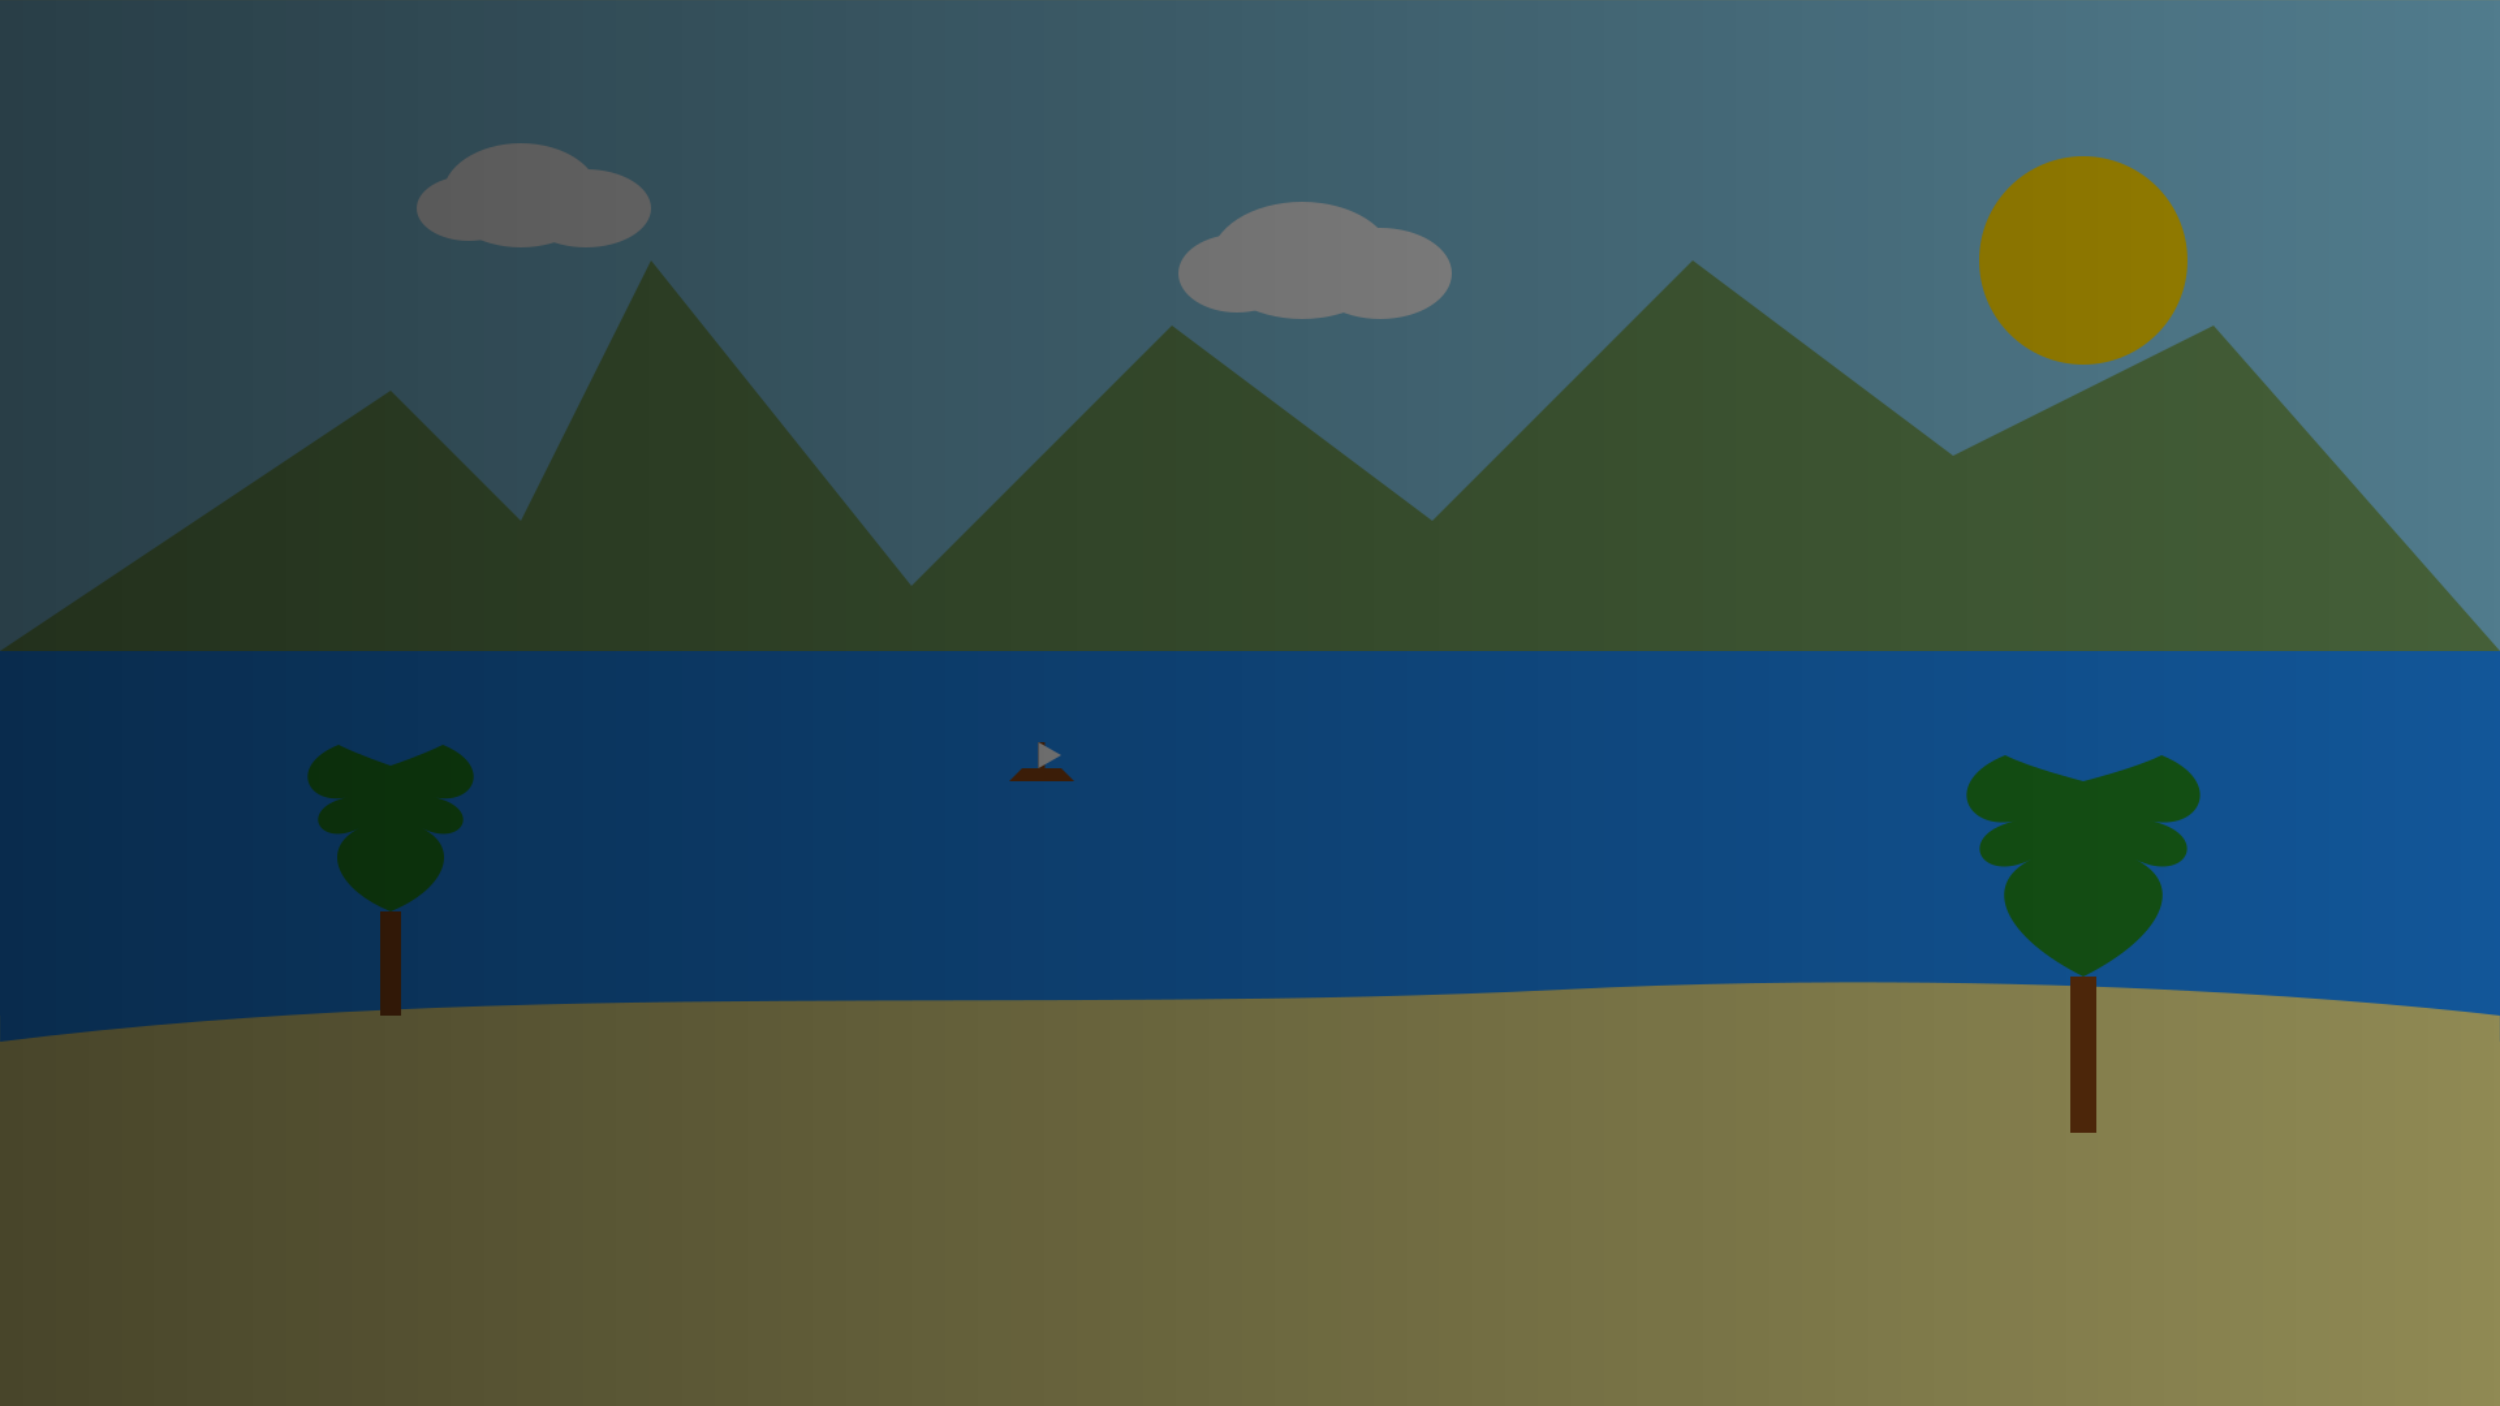 <svg xmlns="http://www.w3.org/2000/svg" width="1920" height="1080" viewBox="0 0 1920 1080">
  <defs>
    <linearGradient id="overlay-gradient" x1="0%" y1="0%" x2="100%" y2="0%">
      <stop offset="0%" style="stop-color:rgba(0,0,0,0.7);stop-opacity:1" />
      <stop offset="100%" style="stop-color:rgba(0,0,0,0.4);stop-opacity:1" />
    </linearGradient>
    
    <pattern id="pattern-beach" patternUnits="userSpaceOnUse" width="1920" height="1080">
      <!-- Sky -->
      <rect width="1920" height="500" fill="#87CEEB" />
      
      <!-- Sun -->
      <circle cx="1600" cy="200" r="80" fill="#FFD700" />
      
      <!-- Ocean -->
      <rect y="500" width="1920" height="300" fill="#1E90FF" />
      
      <!-- Beach -->
      <path d="M0,800 C400,750 800,780 1200,760 C1600,740 1920,780 1920,780 L1920,1080 L0,1080 Z" fill="#F0E68C" />
      
      <!-- Palm Trees -->
      <g transform="translate(300, 700) scale(0.8)">
        <rect x="-10" y="0" width="20" height="100" fill="#8B4513" />
        <path d="M0,0 C-50,-20 -70,-60 -30,-80 C-70,-60 -90,-100 -40,-110 C-80,-100 -100,-140 -50,-160 C-30,-150 0,-140 0,-140 C0,-140 30,-150 50,-160 C100,-140 80,-100 40,-110 C90,-100 70,-60 30,-80 C70,-60 50,-20 0,0 Z" fill="#228B22" />
      </g>
      
      <g transform="translate(1600, 750) scale(1)">
        <rect x="-10" y="0" width="20" height="120" fill="#8B4513" />
        <path d="M0,0 C-60,-30 -80,-70 -40,-90 C-80,-70 -100,-110 -50,-120 C-90,-110 -110,-150 -60,-170 C-40,-160 0,-150 0,-150 C0,-150 40,-160 60,-170 C110,-150 90,-110 50,-120 C100,-110 80,-70 40,-90 C80,-70 60,-30 0,0 Z" fill="#228B22" />
      </g>
      
      <!-- Small Boat -->
      <g transform="translate(800, 600) scale(0.5)">
        <path d="M-50,0 L50,0 L30,-20 L-30,-20 Z" fill="#8B4513" />
        <rect x="-5" y="-60" width="10" height="40" fill="#8B4513" />
        <path d="M-5,-60 L-5,-20 L30,-40 Z" fill="#FFFFFF" />
      </g>
      
      <!-- Clouds -->
      <g transform="translate(400, 150)">
        <ellipse cx="0" cy="0" rx="60" ry="40" fill="white" />
        <ellipse cx="50" cy="10" rx="50" ry="30" fill="white" />
        <ellipse cx="-40" cy="10" rx="40" ry="25" fill="white" />
      </g>
      
      <g transform="translate(1000, 200)">
        <ellipse cx="0" cy="0" rx="70" ry="45" fill="white" />
        <ellipse cx="60" cy="10" rx="55" ry="35" fill="white" />
        <ellipse cx="-50" cy="10" rx="45" ry="30" fill="white" />
      </g>
      
      <!-- Mountains in Background -->
      <path d="M0,500 L300,300 L400,400 L500,200 L700,450 L900,250 L1100,400 L1300,200 L1500,350 L1700,250 L1920,500 Z" fill="#6B8E23" opacity="0.7" />
    </pattern>
  </defs>
  
  <!-- Background Pattern -->
  <rect width="1920" height="1080" fill="url(#pattern-beach)" />
  
  <!-- Overlay Gradient -->
  <rect width="1920" height="1080" fill="url(#overlay-gradient)" />
</svg>